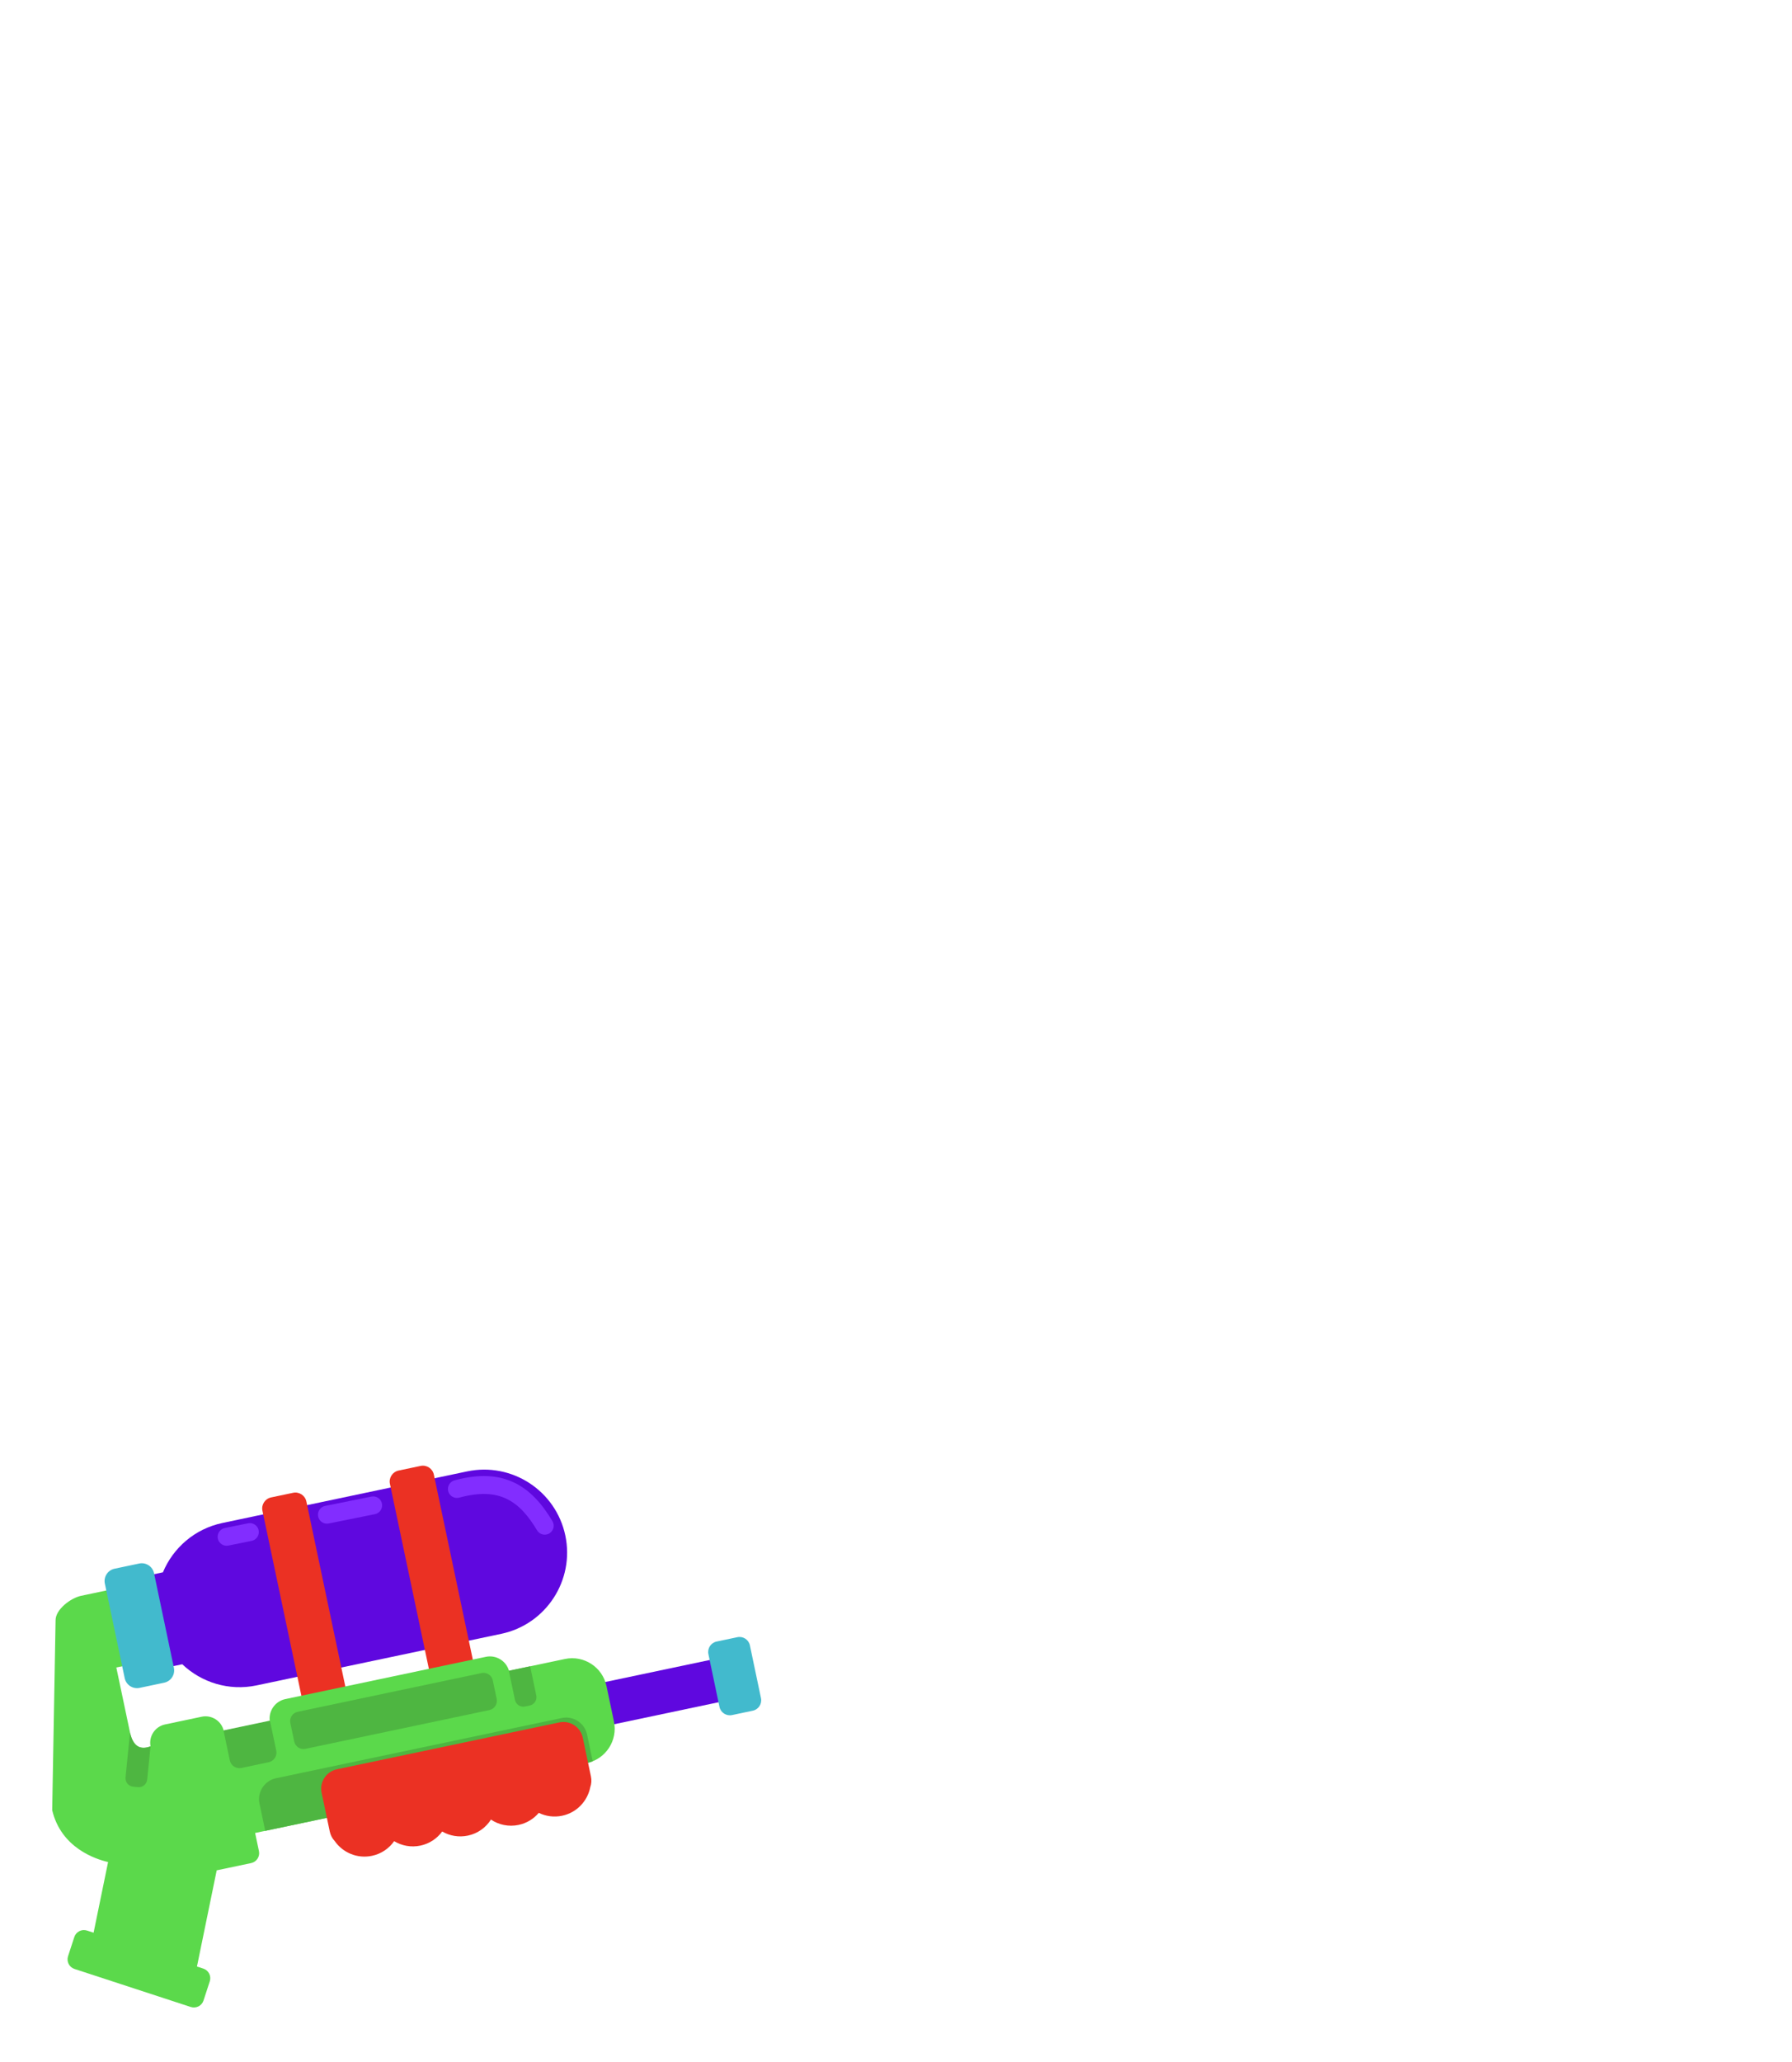 <?xml version="1.0" encoding="UTF-8" standalone="no"?>
<!DOCTYPE svg PUBLIC "-//W3C//DTD SVG 1.1//EN" "http://www.w3.org/Graphics/SVG/1.1/DTD/svg11.dtd">
<svg width="100%" height="100%" viewBox="0 0 300 345" version="1.1" xmlns="http://www.w3.org/2000/svg" xmlns:xlink="http://www.w3.org/1999/xlink" xml:space="preserve" xmlns:serif="http://www.serif.com/" style="fill-rule:evenodd;clip-rule:evenodd;stroke-linejoin:round;stroke-miterlimit:2;">
    <g id="avatar_item_20" transform="matrix(0.525,-0.51,0.51,0.525,-141.307,173.2)">
        <g transform="matrix(0.996,0.629,-0.629,0.996,196.526,-41.702)">
            <path d="M47.681,261.313L44.456,261.313C42.122,261.313 40.226,263.209 40.226,265.543L40.226,275.314C40.226,277.649 42.122,279.544 44.456,279.544L47.681,279.544C50.586,283.765 55.45,286.533 60.956,286.533L109.505,286.533C118.393,286.533 125.609,279.317 125.609,270.429C125.609,261.54 118.393,254.324 109.505,254.324L60.956,254.324C55.45,254.324 50.586,257.092 47.681,261.313Z" style="fill:#5f08df;"/>
        </g>
        <g transform="matrix(0.996,0.629,-0.629,0.996,193.507,-36.923)">
            <path d="M69.054,286.31L77.771,286.31L77.771,248.802C77.771,247.6 76.795,246.623 75.592,246.623L71.234,246.623C70.031,246.623 69.054,247.6 69.054,248.802L69.054,286.31ZM94.352,286.31L103.068,286.31L103.068,248.802C103.068,247.6 102.092,246.623 100.889,246.623L96.531,246.623C95.328,246.623 94.352,247.6 94.352,248.802L94.352,286.31Z" style="fill:#eb3123;"/>
        </g>
        <g transform="matrix(0.996,0.629,-1.195,1.892,364.038,-306.822)">
            <rect x="111.239" y="297.982" width="38.761" height="4.409" style="fill:#5f08df;"/>
        </g>
        <g transform="matrix(0.996,0.629,-0.547,0.865,170.887,-1.122)">
            <path d="M156.448,296.88C156.448,295.572 155.525,294.511 154.389,294.511L150.271,294.511C149.134,294.511 148.212,295.572 148.212,296.88L148.212,308.919C148.212,310.226 149.134,311.288 150.271,311.288L154.389,311.288C155.525,311.288 156.448,310.226 156.448,308.919L156.448,296.88Z" style="fill:#42bacd;"/>
        </g>
        <g transform="matrix(0.996,0.629,-0.629,0.996,196.526,-41.702)">
            <path d="M20.094,326.968L18.936,326.3C17.999,325.759 16.8,326.081 16.259,327.017L14.3,330.411C13.759,331.348 14.08,332.547 15.017,333.088L35.588,344.965C36.525,345.505 37.724,345.184 38.265,344.247L40.224,340.854C40.765,339.917 40.444,338.718 39.507,338.177L38.381,337.527C38.392,337.501 38.404,337.476 38.415,337.45L45.979,320.054L52.814,320.054C53.896,320.054 54.774,319.176 54.774,318.094L54.774,314.497L120.598,314.497C124.357,314.497 127.409,311.445 127.409,307.686L127.409,300.669C127.409,296.911 124.357,293.859 120.598,293.859L109.495,293.859C109.354,291.862 107.688,290.284 105.656,290.284L65.869,290.284C63.837,290.284 62.171,291.862 62.03,293.859L52.898,293.859C52.868,291.881 51.252,290.284 49.266,290.284L42.002,290.284C40.016,290.284 38.401,291.881 38.37,293.859C36.217,294.205 35.092,293.122 35.022,290.576L35.022,277.52L38.516,277.52C40.589,277.52 42.272,275.837 42.272,273.765L42.272,266.254C42.272,264.181 40.589,262.498 38.516,262.498L31.186,262.498C29.181,262.498 25.788,264.042 25.368,266.131L17.13,302.047C17.306,309.542 23.384,313.069 25.674,314.134L20.094,326.968Z" style="fill:#5bd94b;"/>
        </g>
        <g transform="matrix(0.996,0.629,-0.629,0.996,193.507,-36.923)">
            <path d="M52.87,288.959L52.87,294.902C52.87,295.953 53.723,296.806 54.774,296.806L60.179,296.806C61.23,296.806 62.084,295.953 62.084,294.902L62.084,288.959L52.87,288.959Z" style="fill:#4eb641;"/>
        </g>
        <g transform="matrix(0.996,0.629,-0.629,0.996,193.507,-36.923)">
            <path d="M56.779,309.697L120.598,309.697C121.002,309.697 121.397,309.662 121.781,309.595L121.781,304.198L121.78,304.198C121.729,301.951 119.888,300.142 117.629,300.142L60.931,300.142C58.672,300.142 56.831,301.951 56.78,304.198L56.779,304.198L56.779,309.697Z" style="fill:#4eb641;"/>
        </g>
        <g transform="matrix(0.996,0.629,-0.629,0.996,193.507,-36.923)">
            <path d="M106.033,290.23C106.033,289.217 105.21,288.395 104.197,288.395L67.699,288.395C66.685,288.395 65.863,289.217 65.863,290.23L65.863,293.901C65.863,294.914 66.685,295.737 67.699,295.737L104.197,295.737C105.21,295.737 106.033,294.914 106.033,293.901L106.033,290.23Z" style="fill:#4eb641;"/>
        </g>
        <g transform="matrix(0.996,0.629,-0.648,1.025,202.448,-49.459)">
            <path d="M45.353,261.684C45.353,260.376 44.259,259.313 42.912,259.313L38.032,259.313C36.685,259.313 35.591,260.376 35.591,261.684L35.591,279.896C35.591,281.205 36.685,282.267 38.032,282.267L42.912,282.267C44.259,282.267 45.353,281.205 45.353,279.896L45.353,261.684Z" style="fill:#42bacd;"/>
        </g>
        <g transform="matrix(0.996,0.629,-0.629,0.996,192.146,-44.47)">
            <path d="M73.413,309.528L73.413,317.225C73.413,317.956 73.617,318.64 73.972,319.222C75.044,321.744 77.545,323.514 80.457,323.514C82.313,323.514 84.002,322.795 85.261,321.619C86.52,322.795 88.21,323.514 90.066,323.514C91.875,323.514 93.525,322.831 94.773,321.708C96.021,322.831 97.672,323.514 99.481,323.514C101.452,323.514 103.235,322.703 104.514,321.396C105.793,322.703 107.576,323.514 109.547,323.514C111.175,323.514 112.676,322.96 113.87,322.03C115.064,322.96 116.564,323.514 118.192,323.514C121.104,323.514 123.605,321.744 124.678,319.222C125.032,318.64 125.237,317.956 125.237,317.225L125.237,309.528C125.237,307.403 123.512,305.679 121.388,305.679L77.262,305.679C75.137,305.679 73.413,307.403 73.413,309.528Z" style="fill:#eb3123;"/>
        </g>
        <g transform="matrix(0.996,0.629,-0.629,0.996,193.507,-36.923)">
            <path d="M35.022,285.617L32.378,293.955C32.102,294.823 32.583,295.751 33.451,296.026L34.338,296.307C35.206,296.582 36.133,296.101 36.409,295.234L38.366,289.06C36.215,289.405 35.092,288.322 35.022,285.777L35.022,285.617Z" style="fill:#4eb641;"/>
        </g>
        <g transform="matrix(0.996,0.629,-0.629,0.996,193.507,-36.923)">
            <path d="M113.694,289.055L109.465,289.055L109.465,294.839C109.465,295.75 110.204,296.489 111.114,296.489L112.045,296.489C112.955,296.489 113.694,295.75 113.694,294.839L113.694,289.055Z" style="fill:#4eb641;"/>
        </g>
        <g transform="matrix(0.98,0.952,-0.952,0.98,303.359,-35.319)">
            <path d="M76.546,249.178C84.033,247.145 88.028,249.931 91.25,255.325" style="fill:#5f08df;"/>
        </g>
        <g transform="matrix(0.98,0.952,-0.952,0.98,303.359,-35.319)">
            <path d="M62.527,251.918L54.785,253.481" style="fill:none;"/>
        </g>
        <g transform="matrix(0.98,0.952,-0.952,0.98,303.359,-35.319)">
            <path d="M62.23,250.448L54.489,252.011C53.677,252.174 53.151,252.966 53.315,253.778C53.479,254.589 54.271,255.115 55.082,254.951L62.823,253.389C63.635,253.225 64.161,252.433 63.997,251.622C63.833,250.81 63.041,250.284 62.23,250.448Z" style="fill:#822dff;"/>
        </g>
        <g transform="matrix(0.98,0.952,-0.952,0.98,278.877,-50.587)">
            <path d="M62.23,250.448L58.333,251.235C57.522,251.398 56.996,252.19 57.16,253.002C57.324,253.813 58.115,254.339 58.927,254.175L62.823,253.389C63.635,253.225 64.161,252.433 63.997,251.622C63.833,250.81 63.041,250.284 62.23,250.448Z" style="fill:#822dff;"/>
        </g>
        <g transform="matrix(0.98,0.952,-0.952,0.98,303.359,-35.319)">
            <path d="M76.939,250.626C80.247,249.727 82.785,249.833 84.851,250.82C86.941,251.818 88.521,253.681 89.962,256.094C90.387,256.805 91.308,257.037 92.019,256.613C92.73,256.188 92.962,255.266 92.538,254.556C90.757,251.574 88.728,249.347 86.144,248.113C83.534,246.866 80.332,246.596 76.153,247.731C75.354,247.947 74.882,248.772 75.099,249.571C75.316,250.37 76.14,250.843 76.939,250.626Z" style="fill:#822dff;"/>
        </g>
    </g>
</svg>
